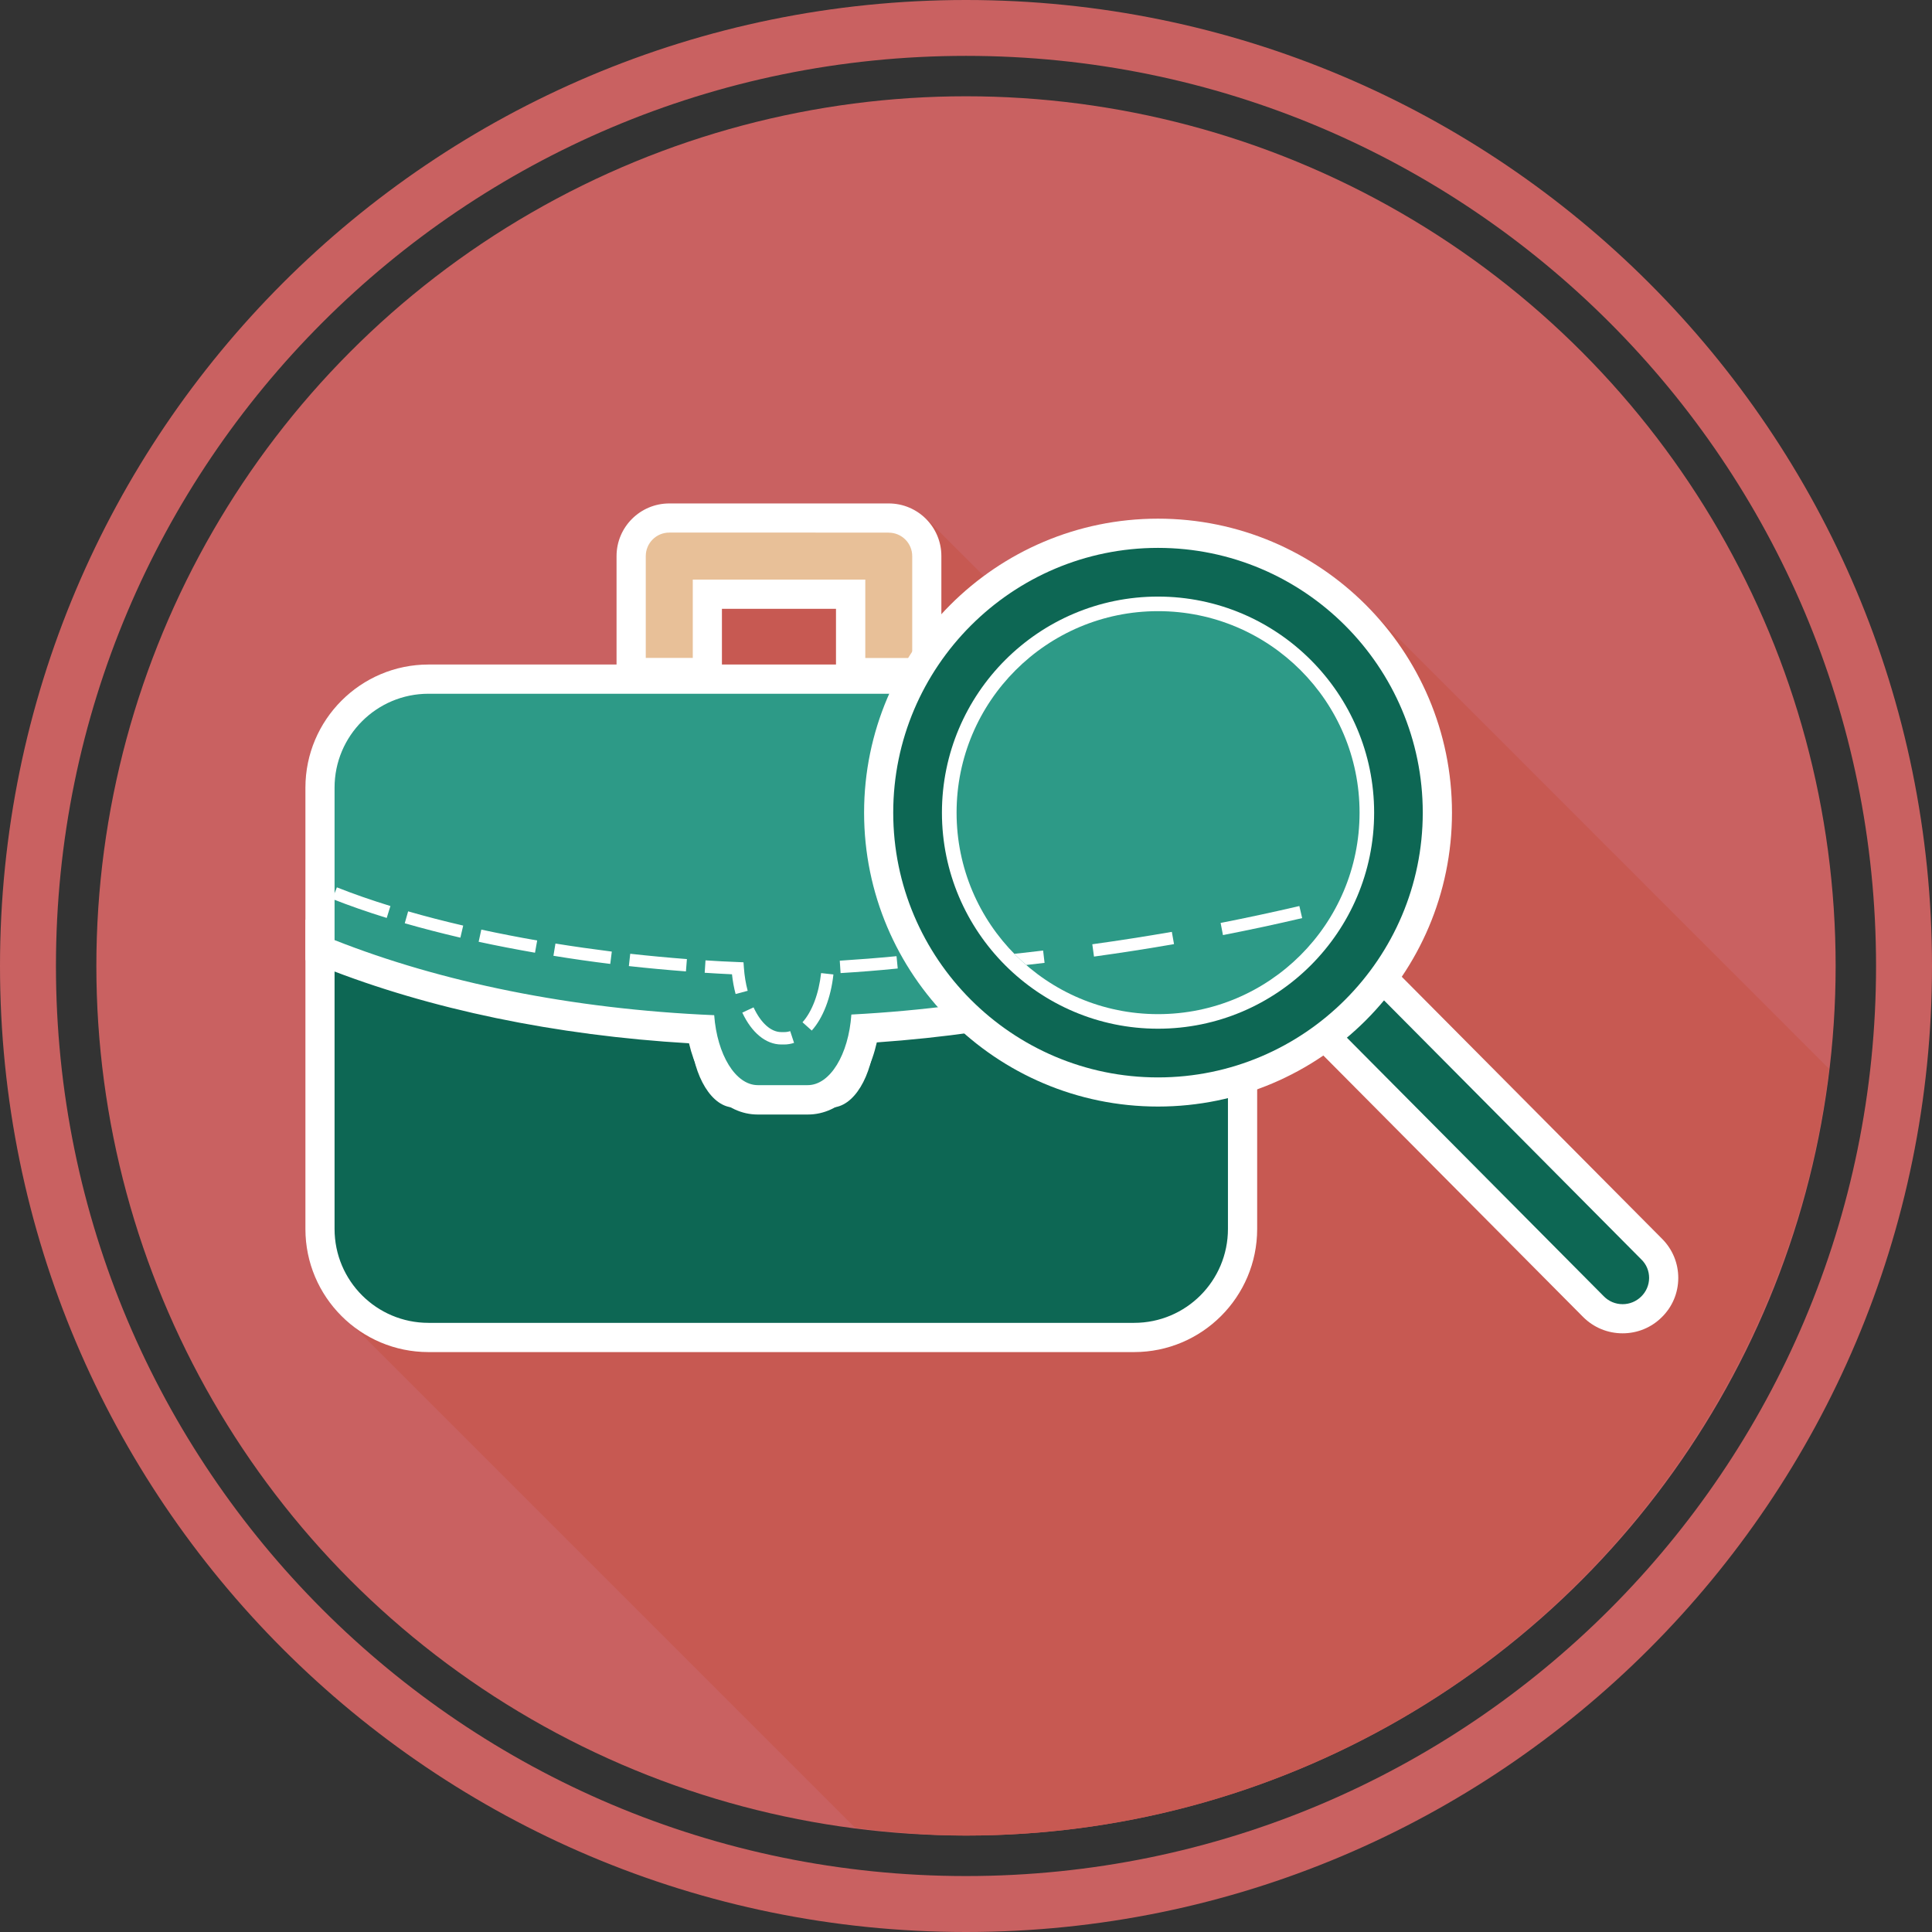 <?xml version="1.0" encoding="utf-8"?>
<!-- Generator: Adobe Illustrator 16.0.0, SVG Export Plug-In . SVG Version: 6.00 Build 0)  -->
<!DOCTYPE svg PUBLIC "-//W3C//DTD SVG 1.1//EN" "http://www.w3.org/Graphics/SVG/1.1/DTD/svg11.dtd">
<svg version="1.1" id="Capa_1" xmlns="http://www.w3.org/2000/svg" xmlns:xlink="http://www.w3.org/1999/xlink" x="0px" y="0px"
	 width="24px" height="24px" viewBox="0 0 24 24" enable-background="new 0 0 24 24" xml:space="preserve">
<rect x="0" y="0" width="24" height="24" fill="#333333" stroke="none"/>
<g>
	<g>
		<path fill="#C96161" d="M12,0C5.373,0,0,5.372,0,12s5.373,12,12,12c6.626,0,12-5.373,12-12S18.627,0,12,0z M12,23.305
			C5.756,23.305,0.695,18.243,0.695,12S5.756,0.694,12,0.694c6.244,0,11.305,5.062,11.305,11.306S18.244,23.305,12,23.305z"/>
		<circle fill="#C96161" cx="12" cy="11.999" r="10.803"/>
	</g>
</g>
<path fill="#C75952" d="M16.84,7.395l-2.106,2.273L11.515,6.45L8.476,7.414l0.386,2.7L6.61,10.229l3.432,3.433L8.63,14.771
	l-4.333,1.609l6.324,6.324c0.453,0.058,0.91,0.098,1.378,0.098c2.056,0,3.976-0.576,5.61-1.573c1.779-1.086,3.212-2.675,4.119-4.565
	c0.503-1.048,0.852-2.185,0.993-3.387L16.84,7.395z"/>
<g>
	<g>
		<path fill="#0D6754" d="M5.323,16.613c-0.743,0-1.348-0.604-1.348-1.348v-3.576l0.248,0.098c1.459,0.578,2.765,0.853,4.365,0.92
			l0.162,0.007l0.012,0.161c0.031,0.419,0.211,0.7,0.361,0.7h1.204c0.148,0,0.333-0.291,0.361-0.708l0.011-0.16l0.161-0.008
			c1.593-0.084,2.887-0.375,4.327-0.972l0.25-0.104v3.642c0,0.743-0.604,1.348-1.348,1.348H5.323z"/>
		<g>
			<path fill="#FFFFFF" d="M15.254,11.896v3.37c0,0.645-0.521,1.167-1.166,1.167H5.323c-0.645,0-1.167-0.522-1.167-1.167v-3.31
				c1.314,0.52,2.647,0.858,4.424,0.933c0.036,0.49,0.264,0.869,0.542,0.869h1.204c0.279,0,0.508-0.383,0.542-0.877
				C12.64,12.787,13.961,12.432,15.254,11.896 M15.617,11.353l-0.502,0.208c-1.419,0.588-2.695,0.875-4.267,0.958l-0.321,0.017
				l-0.022,0.32c-0.023,0.335-0.146,0.508-0.193,0.54H9.135c-0.047-0.03-0.168-0.201-0.193-0.533l-0.023-0.322l-0.323-0.014
				c-1.579-0.067-2.867-0.338-4.306-0.908l-0.496-0.196v0.534v3.31c0,0.844,0.686,1.529,1.529,1.529h8.765
				c0.844,0,1.529-0.686,1.529-1.529v-3.37V11.353L15.617,11.353z"/>
		</g>
	</g>
	<g>
		<path fill="#2D9A87" d="M9.414,13.662c-0.341,0-0.623-0.36-0.704-0.876c-1.69-0.086-3.284-0.41-4.62-0.938l-0.115-0.045V9.785
			c0-0.744,0.605-1.348,1.348-1.348h8.765c0.743,0,1.348,0.604,1.348,1.348v1.954l-0.111,0.046c-1.313,0.544-2.896,0.885-4.584,0.99
			c-0.08,0.522-0.362,0.887-0.706,0.887H9.414z"/>
		<path fill="#FFFFFF" d="M14.088,8.618c0.645,0,1.166,0.522,1.166,1.167v1.833c-1.293,0.536-2.906,0.892-4.678,0.985
			c-0.034,0.495-0.264,0.877-0.542,0.877h-0.62c-0.277,0-0.506-0.379-0.542-0.869c-1.777-0.075-3.401-0.413-4.716-0.933V9.785
			c0-0.645,0.522-1.167,1.167-1.167H14.088 M14.088,8.255H5.323c-0.843,0-1.529,0.687-1.529,1.53v1.894v0.247l0.229,0.091
			c1.316,0.521,2.879,0.845,4.536,0.943c0.125,0.533,0.451,0.885,0.855,0.885h0.62c0.408,0,0.736-0.355,0.858-0.896
			c1.656-0.116,3.207-0.458,4.501-0.994l0.224-0.093v-0.243V9.785C15.617,8.942,14.932,8.255,14.088,8.255L14.088,8.255z"/>
	</g>
	<g>
		<path fill="#FFFFFF" d="M9.706,12.975c-0.191,0-0.368-0.145-0.485-0.396l0.14-0.065c0.091,0.195,0.216,0.307,0.345,0.307h0.037
			c0.024,0,0.049-0.004,0.073-0.012l0.048,0.146c-0.04,0.013-0.081,0.02-0.122,0.02H9.706L9.706,12.975z M10.084,12.802
			l-0.115-0.103c0.119-0.133,0.203-0.356,0.231-0.611l0.153,0.017C10.322,12.392,10.224,12.646,10.084,12.802z M9.138,12.348
			c-0.021-0.078-0.036-0.161-0.045-0.245c-0.113-0.005-0.226-0.012-0.339-0.019l0.01-0.154c0.135,0.009,0.27,0.016,0.403,0.021
			l0.069,0.003l0.005,0.068c0.007,0.1,0.023,0.196,0.047,0.286L9.138,12.348z M10.442,12.088l-0.01-0.154
			c0.232-0.015,0.469-0.033,0.705-0.056l0.015,0.153C10.915,12.055,10.676,12.074,10.442,12.088z M8.521,12.067
			c-0.235-0.018-0.474-0.04-0.709-0.066l0.017-0.153c0.234,0.026,0.471,0.048,0.704,0.066L8.521,12.067z M11.384,12.007
			l-0.017-0.153c0.234-0.026,0.47-0.056,0.702-0.09l0.022,0.153C11.858,11.951,11.62,11.981,11.384,12.007z M7.581,11.974
			c-0.237-0.029-0.474-0.063-0.706-0.101L6.9,11.721c0.229,0.037,0.465,0.07,0.7,0.1L7.581,11.974z M12.321,11.882l-0.024-0.152
			c0.236-0.038,0.47-0.079,0.696-0.124l0.03,0.151C12.795,11.802,12.559,11.844,12.321,11.882z M6.646,11.835
			c-0.239-0.042-0.475-0.087-0.7-0.136l0.033-0.151c0.224,0.048,0.457,0.094,0.694,0.135L6.646,11.835z M13.252,11.71l-0.033-0.151
			c0.236-0.05,0.469-0.105,0.688-0.163l0.039,0.149C13.725,11.604,13.49,11.659,13.252,11.71z M5.719,11.648
			c-0.24-0.056-0.472-0.116-0.691-0.179l0.042-0.148c0.217,0.063,0.447,0.122,0.684,0.177L5.719,11.648z M14.17,11.484l-0.041-0.148
			c0.236-0.066,0.463-0.138,0.672-0.211l0.052,0.146C14.641,11.345,14.41,11.417,14.17,11.484z M4.804,11.403
			c-0.24-0.074-0.468-0.154-0.676-0.236l0.057-0.144c0.204,0.081,0.428,0.159,0.665,0.232L4.804,11.403z M15.072,11.19l-0.055-0.144
			c0.07-0.027,0.14-0.055,0.207-0.083l0.06,0.143C15.215,11.134,15.145,11.163,15.072,11.19z"/>
	</g>
	<g>
		<path fill="#E8C098" d="M10.567,8.355V7.381h-1.78v0.974H7.841V6.908c0-0.261,0.212-0.473,0.473-0.473h2.726
			c0.261,0,0.473,0.212,0.473,0.473v1.447H10.567z"/>
		<path fill="#FFFFFF" d="M11.04,6.617c0.161,0,0.292,0.13,0.292,0.292v1.265h-0.583V7.2H8.606v0.973H8.022V6.908
			c0-0.161,0.13-0.292,0.292-0.292H11.04 M11.04,6.254H8.314c-0.361,0-0.655,0.293-0.655,0.654v1.265v0.363h0.363h0.583h0.363V8.173
			V7.563h1.417v0.611v0.363h0.363h0.583h0.363V8.173V6.908C11.695,6.547,11.401,6.254,11.04,6.254L11.04,6.254z"/>
	</g>
	<g>
		<g>
			<g>
				<path fill="#0D6754" d="M20.157,16.381c-0.132,0-0.263-0.05-0.362-0.15l-3.632-3.655c-0.198-0.2-0.196-0.521,0.004-0.719
					s0.523-0.195,0.722,0.004l3.631,3.656c0.198,0.199,0.197,0.521-0.004,0.718C20.416,16.332,20.287,16.381,20.157,16.381z"/>
				<path fill="#FFFFFF" d="M20.157,16.563c-0.186,0-0.36-0.072-0.491-0.203l-3.632-3.656c-0.13-0.131-0.2-0.304-0.2-0.489
					c0.002-0.184,0.074-0.357,0.205-0.486c0.131-0.128,0.304-0.199,0.486-0.199c0.187,0,0.361,0.073,0.492,0.205l3.631,3.655
					c0.13,0.131,0.201,0.305,0.2,0.488c-0.001,0.185-0.074,0.357-0.206,0.486C20.513,16.492,20.34,16.563,20.157,16.563z
					 M16.525,11.892c-0.087,0-0.17,0.034-0.231,0.095s-0.097,0.143-0.097,0.23c0,0.087,0.033,0.169,0.095,0.231l3.632,3.656
					c0.062,0.063,0.145,0.097,0.233,0.097c0.087,0,0.169-0.034,0.231-0.095c0.063-0.062,0.097-0.143,0.098-0.23
					c0-0.087-0.033-0.169-0.096-0.23l-3.631-3.656C16.697,11.926,16.614,11.892,16.525,11.892z"/>
			</g>
		</g>
		<g>
			<circle fill="#0D6754" cx="14.385" cy="10.095" r="3.47"/>
			<path fill="#FFFFFF" d="M14.385,13.746c-2.013,0-3.651-1.638-3.651-3.651s1.638-3.652,3.651-3.652
				c2.014,0,3.652,1.638,3.652,3.652S16.398,13.746,14.385,13.746z M14.385,6.806c-1.813,0-3.289,1.476-3.289,3.289
				s1.476,3.289,3.289,3.289c1.814,0,3.289-1.476,3.289-3.289S16.199,6.806,14.385,6.806z"/>
		</g>
		<g>
			<circle fill="#C75952" cx="14.386" cy="10.095" r="2.503"/>
			<path fill="#FFFFFF" d="M14.385,12.779c-1.479,0-2.684-1.204-2.684-2.684s1.204-2.684,2.684-2.684
				c1.48,0,2.685,1.204,2.685,2.684S15.865,12.779,14.385,12.779z M14.385,7.773c-1.279,0-2.321,1.041-2.321,2.321
				c0,1.28,1.042,2.321,2.321,2.321c1.28,0,2.322-1.042,2.322-2.321C16.707,8.814,15.665,7.773,14.385,7.773z"/>
		</g>
		<g>
			<defs>
				<circle id="SVGID_1_" cx="14.386" cy="10.095" r="2.503"/>
			</defs>
			<clipPath id="SVGID_2_">
				<use xlink:href="#SVGID_1_"  overflow="visible"/>
			</clipPath>
			<g clip-path="url(#SVGID_2_)">
				<g>
					<g>
						<path fill="#2D9A87" d="M9.68,14.707c-0.515,0-0.94-0.613-1.043-1.48c-2.761-0.139-5.366-0.687-7.543-1.588l-0.112-0.046
							V8.261c0-1.19,0.93-2.159,2.072-2.159h14.199c1.143,0,2.071,0.969,2.071,2.159v3.226l-0.108,0.047
							c-2.141,0.928-4.726,1.507-7.485,1.676c-0.099,0.877-0.525,1.497-1.045,1.497H9.68z"/>
					</g>
					<g>
						<path fill="#FFFFFF" d="M17.252,6.283c1.043,0,1.891,0.886,1.891,1.978v3.107c-2.097,0.909-4.71,1.511-7.58,1.67
							c-0.055,0.839-0.426,1.487-0.878,1.487H9.68c-0.449,0-0.819-0.641-0.877-1.473c-2.879-0.128-5.51-0.7-7.639-1.582v-3.21
							c0-1.092,0.846-1.978,1.89-1.978H17.252 M17.252,5.92H3.053C1.811,5.92,0.8,6.97,0.8,8.261v3.21v0.242l0.224,0.093
							c2.157,0.893,4.728,1.442,7.454,1.593c0.145,0.892,0.615,1.489,1.202,1.489h1.004c0.593,0,1.064-0.605,1.206-1.508
							c2.725-0.182,5.276-0.761,7.397-1.68l0.218-0.095v-0.238V8.261C19.505,6.97,18.494,5.92,17.252,5.92L17.252,5.92z"/>
					</g>
				</g>
				<g>
					<path fill="#FFFFFF" d="M10.211,13.613h-0.059c-0.153,0-0.304-0.064-0.438-0.189l0.105-0.113
						c0.105,0.1,0.218,0.148,0.333,0.148h0.059c0.133,0,0.266-0.068,0.385-0.2l0.115,0.103
						C10.562,13.527,10.389,13.613,10.211,13.613z M9.37,12.877c-0.084-0.219-0.142-0.473-0.166-0.74
						c-0.043-0.002-0.086-0.004-0.129-0.006l0.008-0.154c0.066,0.003,0.131,0.007,0.196,0.009l0.069,0.003l0.005,0.068
						c0.02,0.276,0.075,0.541,0.161,0.764L9.37,12.877z M11.023,12.799l-0.146-0.05c0.072-0.21,0.119-0.454,0.136-0.705l0.004-0.068
						l0.068-0.003c0.087-0.005,0.174-0.01,0.261-0.016l0.01,0.154c-0.065,0.004-0.13,0.008-0.195,0.012
						C11.141,12.365,11.095,12.592,11.023,12.799z M8.457,12.093c-0.332-0.024-0.669-0.054-1.002-0.088l0.016-0.154
						c0.332,0.035,0.667,0.064,0.997,0.088L8.457,12.093z M11.975,12.064l-0.013-0.154c0.329-0.028,0.664-0.062,0.996-0.102
						l0.018,0.153C12.642,12.001,12.305,12.036,11.975,12.064z M6.839,11.934c-0.333-0.042-0.668-0.089-0.996-0.141l0.024-0.152
						c0.326,0.051,0.659,0.099,0.991,0.14L6.839,11.934z M13.59,11.883l-0.021-0.153c0.332-0.046,0.664-0.098,0.988-0.154
						l0.027,0.152C14.258,11.785,13.924,11.837,13.59,11.883z M5.233,11.689c-0.334-0.061-0.667-0.126-0.987-0.197l0.033-0.151
						c0.318,0.07,0.648,0.136,0.981,0.196L5.233,11.689z M15.192,11.616l-0.029-0.151c0.332-0.065,0.661-0.136,0.978-0.21
						l0.035,0.15C15.857,11.48,15.526,11.551,15.192,11.616z M3.643,11.352c-0.334-0.082-0.662-0.17-0.972-0.262l0.044-0.148
						c0.308,0.091,0.633,0.179,0.965,0.26L3.643,11.352z M16.777,11.255l-0.039-0.149c0.332-0.087,0.655-0.181,0.961-0.277
						l0.046,0.147C17.438,11.074,17.112,11.167,16.777,11.255z M2.079,10.904c-0.334-0.111-0.652-0.229-0.946-0.351l0.059-0.143
						c0.29,0.12,0.604,0.237,0.936,0.348L2.079,10.904z M18.334,10.779l-0.053-0.146c0.293-0.104,0.572-0.214,0.83-0.326
						l0.062,0.142C18.912,10.563,18.629,10.674,18.334,10.779z"/>
				</g>
			</g>
		</g>
	</g>
</g>
</svg>
